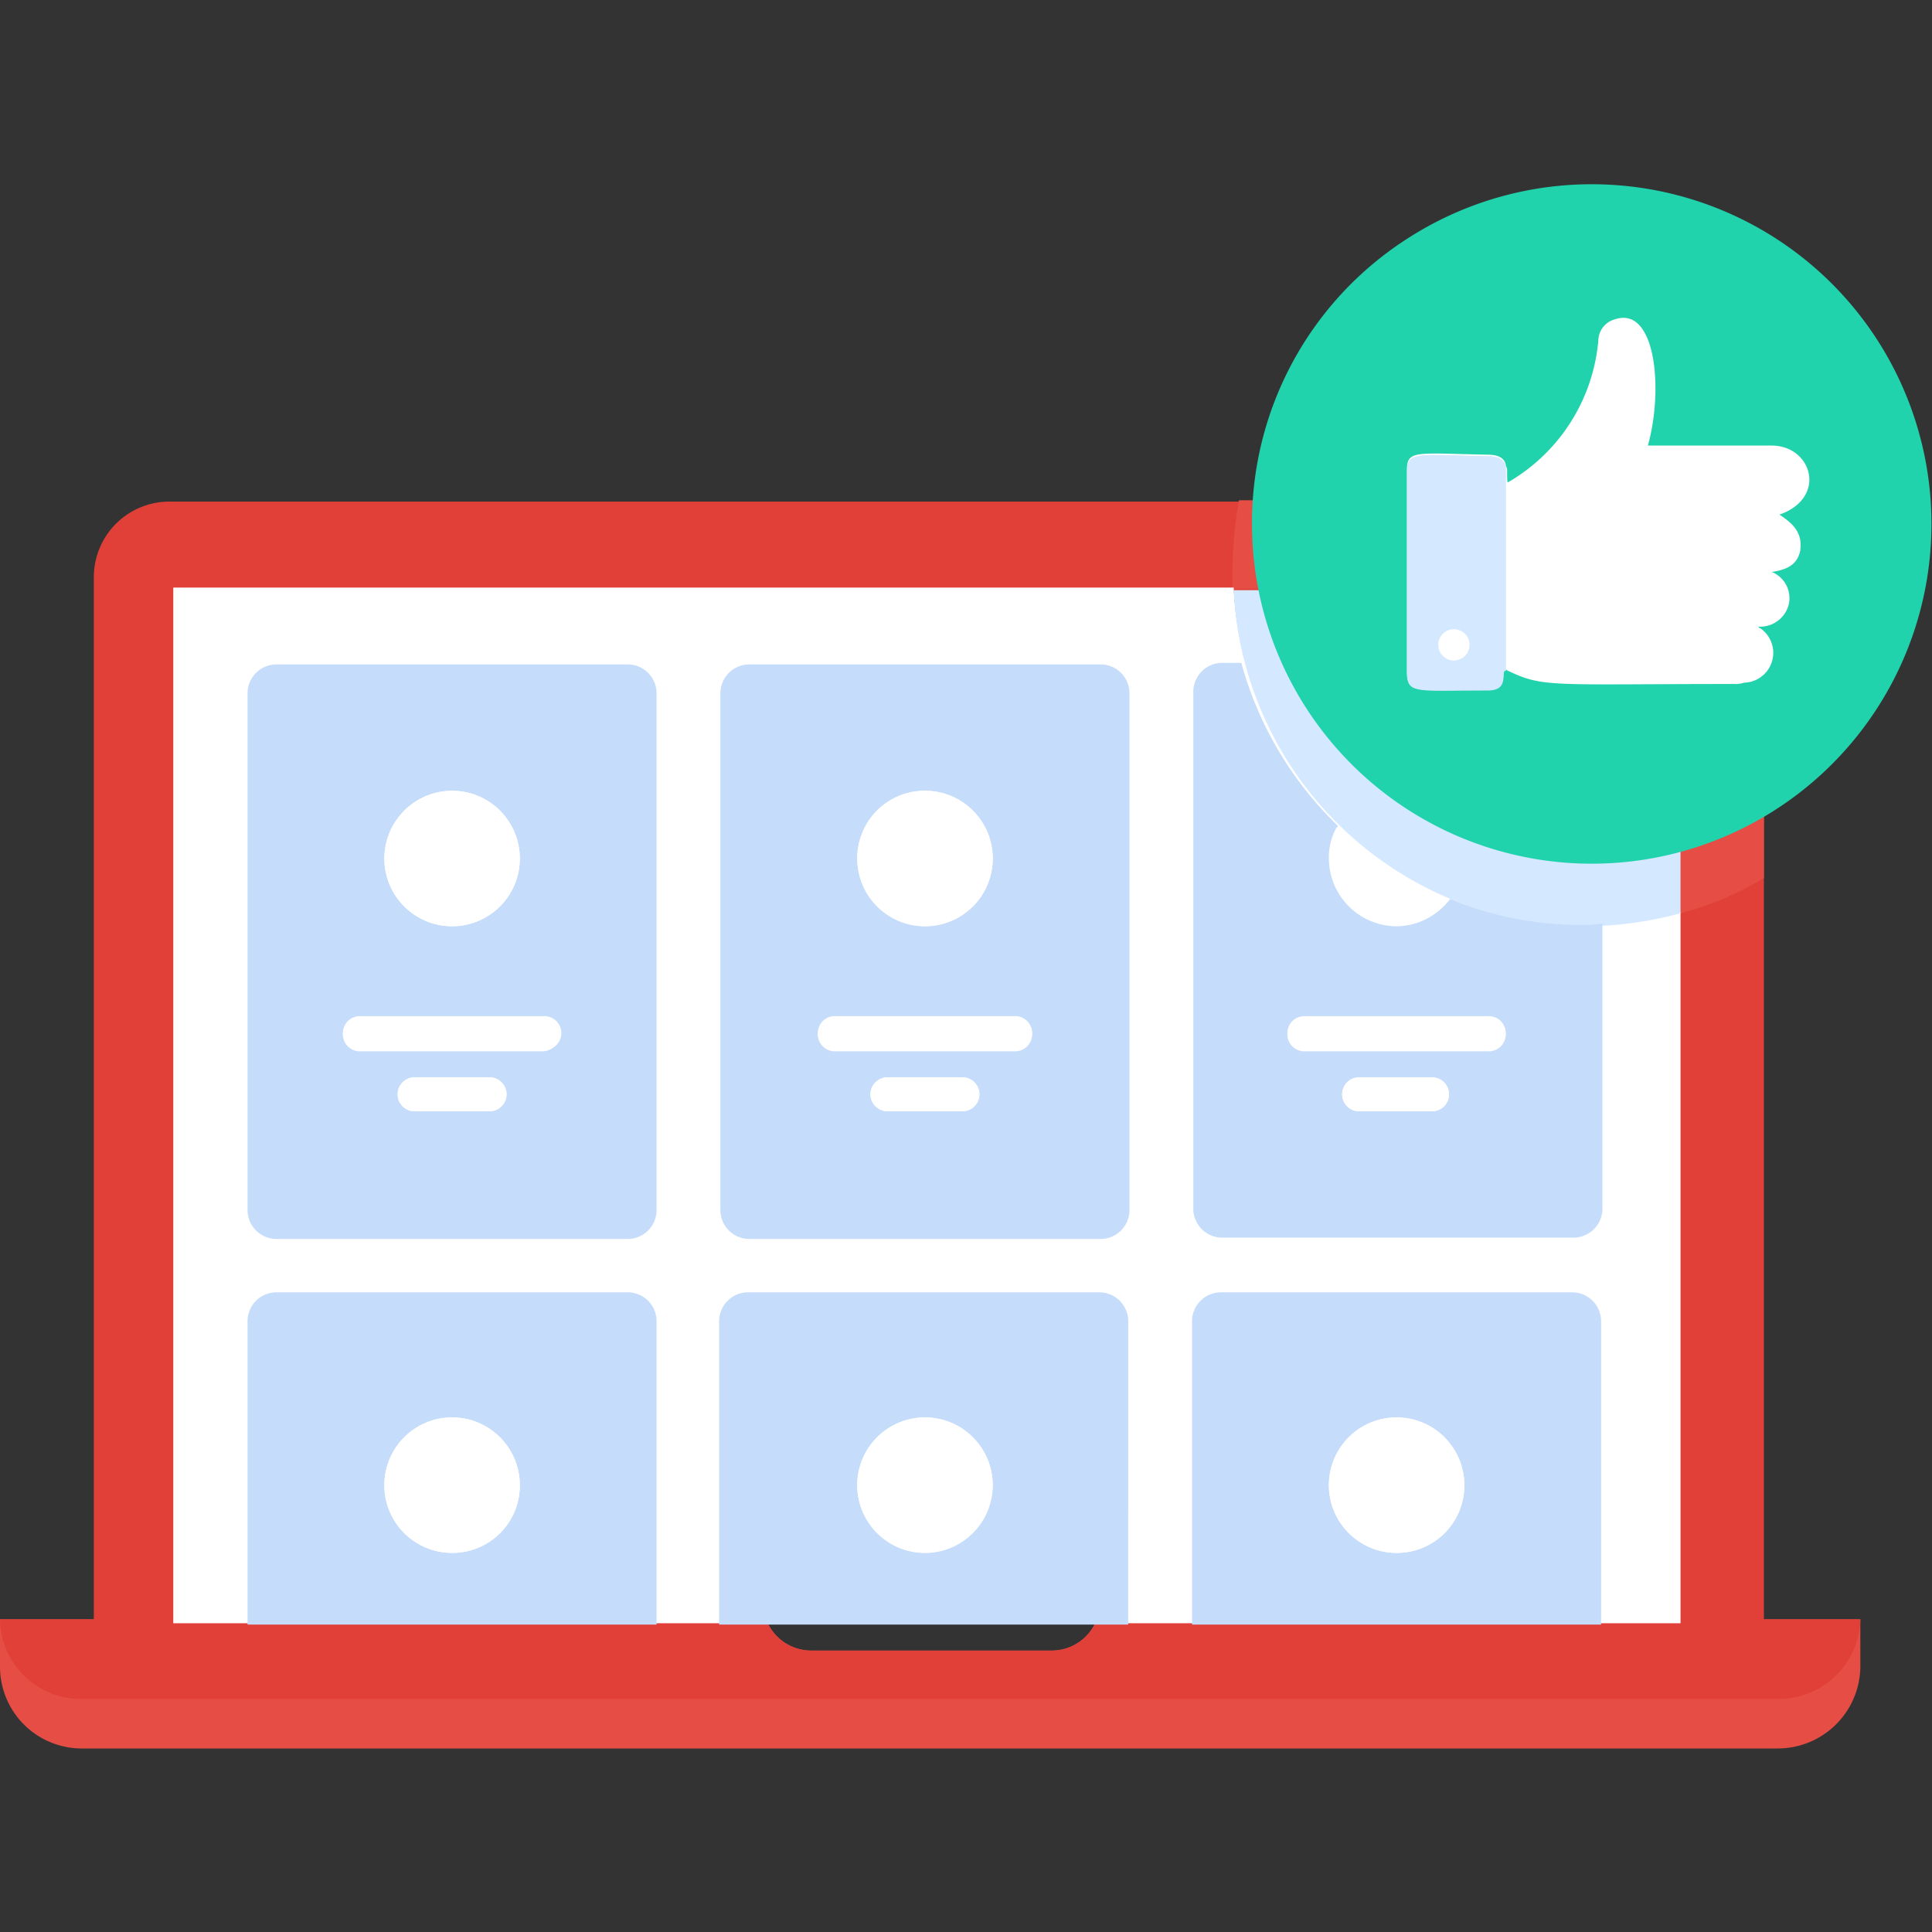 <svg xmlns="http://www.w3.org/2000/svg" xmlns:xlink="http://www.w3.org/1999/xlink" width="32" height="32" viewBox="0 0 32 32">
  <rect x="0" y="0" width="32" height="32" fill="#333333" stroke="none"/>
  <defs>
    <clipPath id="clip-path">
      <rect id="Rectangle_17054" data-name="Rectangle 17054" width="32" height="32" transform="translate(972 151)" fill="#fff" stroke="#707070" stroke-width="1"/>
    </clipPath>
  </defs>
  <g id="Mask_Group_16" data-name="Mask Group 16" transform="translate(-972 -151)" clip-path="url(#clip-path)">
    <g id="Like_UI" transform="translate(972 153.913)">
      <g id="Page-1">
        <g id="Like_UI-2" data-name="Like_UI">
          <g id="Group" transform="translate(0 5.179)">
            <path id="Shape" d="M30.813,18.73v.8a1.368,1.368,0,0,1-1.381,1.338H1.381A1.354,1.354,0,0,1,0,19.528v-.8H12.688a.8.8,0,0,0,.755.518h3.97a.8.8,0,0,0,.755-.518H30.813Z" fill="#e54d45"/>
            <path id="Shape-2" data-name="Shape" d="M30.813,18.73a1.35,1.35,0,0,1-1.381,1.316H1.381A1.337,1.337,0,0,1,0,18.73H12.688a.8.8,0,0,0,.755.518h3.97a.8.8,0,0,0,.755-.518H30.813Z" fill="#e04038"/>
            <path id="Shape-3" data-name="Shape" d="M29.216,1.467V18.751H1.554V1.467A1.252,1.252,0,0,1,2.805.216h25.16a1.252,1.252,0,0,1,1.252,1.252Z" fill="#e04038"/>
            <path id="Shape-4" data-name="Shape" d="M29.216,1.467V6.452a5.211,5.211,0,0,1-1.381.583V1.661H20.413v-.3A7.093,7.093,0,0,1,20.521.194h7.444a1.285,1.285,0,0,1,1.252,1.273Z" fill="#e54d45"/>
            <path id="Shape-5" data-name="Shape" d="M27.835,7.013V18.794H2.87V1.64H20.434a5.856,5.856,0,0,0,5.848,5.567,4.659,4.659,0,0,0,1.554-.194Z" fill="#fff"/>
            <path id="Shape-6" data-name="Shape" d="M27.835,1.661V7.034a6.136,6.136,0,0,1-1.554.216,5.857,5.857,0,0,1-5.848-5.567h7.4Z" fill="#d4e8ff"/>
            <path id="Shape-7" data-name="Shape" d="M2.87,1.661H27.835" fill="#fff"/>
          </g>
          <path id="Shape-8" data-name="Shape" d="M23.283,1.057a5.627,5.627,0,1,1-2.546,4.7,5.588,5.588,0,0,1,2.546-4.7" fill="#21d3ac"/>
          <path id="Shape-9" data-name="Shape" d="M29.821,6.193c-.043.216-.173.324-.475.367a.468.468,0,0,1,.281.539.488.488,0,0,1-.5.367.021.021,0,0,0,.022.022.494.494,0,0,1-.259.906.475.475,0,0,1-.173.022c-3,0-3.15.065-3.733-.216-.022,0-.022-.022-.043-.022-.108-.022.086.324-.3.324-1.165,0-1.338.065-1.338-.281V4.877c0-.345.151-.281,1.338-.259.151,0,.281.043.3.173,0,.022.022.043.022.086,0,.173,0,.216.022.194a3.016,3.016,0,0,0,1.489-2.352.369.369,0,0,1,.281-.345c.669-.216.8,1.165.539,2.093h2.05c.669,0,.928.863.129,1.144.194.129.388.281.345.583Z" fill="#fff"/>
          <path id="Shape-10" data-name="Shape" d="M24.944,4.812V8.2c-.108-.022.086.324-.3.324-1.165,0-1.338.065-1.338-.281V4.9c0-.345.151-.281,1.338-.259C24.793,4.639,24.9,4.682,24.944,4.812Z" fill="#d4e8ff"/>
          <circle id="Oval" cx="0.259" cy="0.259" r="0.259" transform="translate(23.822 7.509)" fill="#fff"/>
          <g id="Group-2" data-name="Group" transform="translate(4.1 7.984)">
            <path id="Shape-11" data-name="Shape" d="M.475.108A.479.479,0,0,0,0,.583V9.149a.479.479,0,0,0,.475.475H6.3a.479.479,0,0,0,.475-.475V.583A.479.479,0,0,0,6.3.108H.475ZM3.388,2.2A1.122,1.122,0,1,1,2.266,3.323,1.128,1.128,0,0,1,3.388,2.2Zm.6,5.308H2.784a.281.281,0,1,1,0-.561H3.992a.281.281,0,1,1,0,.561ZM4.9,6.495H1.877a.281.281,0,1,1,0-.561H4.9a.281.281,0,1,1,0,.561Z" fill="#c5dcfa"/>
            <circle id="Oval-2" data-name="Oval" cx="1.122" cy="1.122" r="1.122" transform="translate(2.266 2.201)" fill="#fff"/>
            <path id="Shape-12" data-name="Shape" d="M4.9,5.955H1.877a.281.281,0,1,0,0,.561H4.9a.281.281,0,0,0,0-.561Z" fill="#fff"/>
            <path id="Shape-13" data-name="Shape" d="M3.992,6.948H2.784a.281.281,0,1,0,0,.561H3.992a.281.281,0,1,0,0-.561Z" fill="#fff"/>
            <path id="Shape-14" data-name="Shape" d="M8.307.108a.479.479,0,0,0-.475.475V9.149a.479.479,0,0,0,.475.475h5.826a.479.479,0,0,0,.475-.475V.583a.479.479,0,0,0-.475-.475ZM11.22,2.2A1.122,1.122,0,1,1,10.1,3.323,1.114,1.114,0,0,1,11.22,2.2Zm.6,5.308H10.616a.281.281,0,1,1,0-.561h1.208a.281.281,0,1,1,0,.561Zm.906-1.014H9.71a.281.281,0,0,1,0-.561h3.021a.281.281,0,0,1,0,.561Z" fill="#c5dcfa"/>
            <circle id="Oval-3" data-name="Oval" cx="1.122" cy="1.122" r="1.122" transform="translate(10.098 2.201)" fill="#fff"/>
            <path id="Shape-15" data-name="Shape" d="M12.731,5.955H9.71a.281.281,0,0,0,0,.561h3.021a.281.281,0,0,0,0-.561Z" fill="#fff"/>
            <path id="Shape-16" data-name="Shape" d="M11.825,6.948H10.616a.281.281,0,1,0,0,.561h1.208a.281.281,0,1,0,0-.561Z" fill="#fff"/>
            <path id="Shape-17" data-name="Shape" d="M22.1,4.423a5.61,5.61,0,0,1-2.179-.432,1.094,1.094,0,0,1-.863.432A1.114,1.114,0,0,1,17.931,3.3a1.025,1.025,0,0,1,.129-.518,5.929,5.929,0,0,1-1.6-2.7H16.14a.479.479,0,0,0-.475.475V9.127a.479.479,0,0,0,.475.475h5.826a.479.479,0,0,0,.475-.475V4.4A1.975,1.975,0,0,1,22.1,4.423Zm-2.46,3.086H18.428a.281.281,0,1,1,0-.561h1.208a.281.281,0,0,1,0,.561Zm.906-1.014H17.521a.281.281,0,1,1,0-.561h3.021a.281.281,0,1,1,0,.561Z" fill="#c5dcfa"/>
            <path id="Shape-18" data-name="Shape" d="M19.032,4.445a1.094,1.094,0,0,0,.863-.432,5.632,5.632,0,0,1-1.856-1.208,1.025,1.025,0,0,0-.129.518,1.128,1.128,0,0,0,1.122,1.122Z" fill="#fff"/>
            <path id="Shape-19" data-name="Shape" d="M20.542,5.955H17.521a.281.281,0,1,0,0,.561h3.021a.281.281,0,1,0,0-.561Z" fill="#fff"/>
            <path id="Shape-20" data-name="Shape" d="M19.636,6.948H18.428a.281.281,0,1,0,0,.561h1.208a.281.281,0,0,0,0-.561Z" fill="#fff"/>
            <path id="Shape-21" data-name="Shape" d="M6.775,10.983a.479.479,0,0,0-.475-.475H.475A.479.479,0,0,0,0,10.983v5.028H6.775V10.983ZM3.388,14.824A1.122,1.122,0,1,1,4.51,13.7,1.114,1.114,0,0,1,3.388,14.824Z" fill="#c5dcfa"/>
            <circle id="Oval-4" data-name="Oval" cx="1.122" cy="1.122" r="1.122" transform="translate(2.266 12.58)" fill="#fff"/>
            <path id="Shape-22" data-name="Shape" d="M14.587,10.983a.479.479,0,0,0-.475-.475H8.286a.479.479,0,0,0-.475.475v5.028h6.775ZM11.22,14.824A1.122,1.122,0,1,1,12.343,13.7,1.128,1.128,0,0,1,11.22,14.824Z" fill="#c5dcfa"/>
            <circle id="Oval-5" data-name="Oval" cx="1.122" cy="1.122" r="1.122" transform="translate(10.098 12.58)" fill="#fff"/>
            <path id="Shape-23" data-name="Shape" d="M22.419,10.983a.479.479,0,0,0-.475-.475H16.119a.479.479,0,0,0-.475.475v5.028h6.775V10.983Zm-3.388,3.841A1.122,1.122,0,1,1,20.154,13.7,1.114,1.114,0,0,1,19.032,14.824Z" fill="#c5dcfa"/>
            <circle id="Oval-6" data-name="Oval" cx="1.122" cy="1.122" r="1.122" transform="translate(17.91 12.58)" fill="#fff"/>
          </g>
        </g>
      </g>
    </g>
  </g>
</svg>

